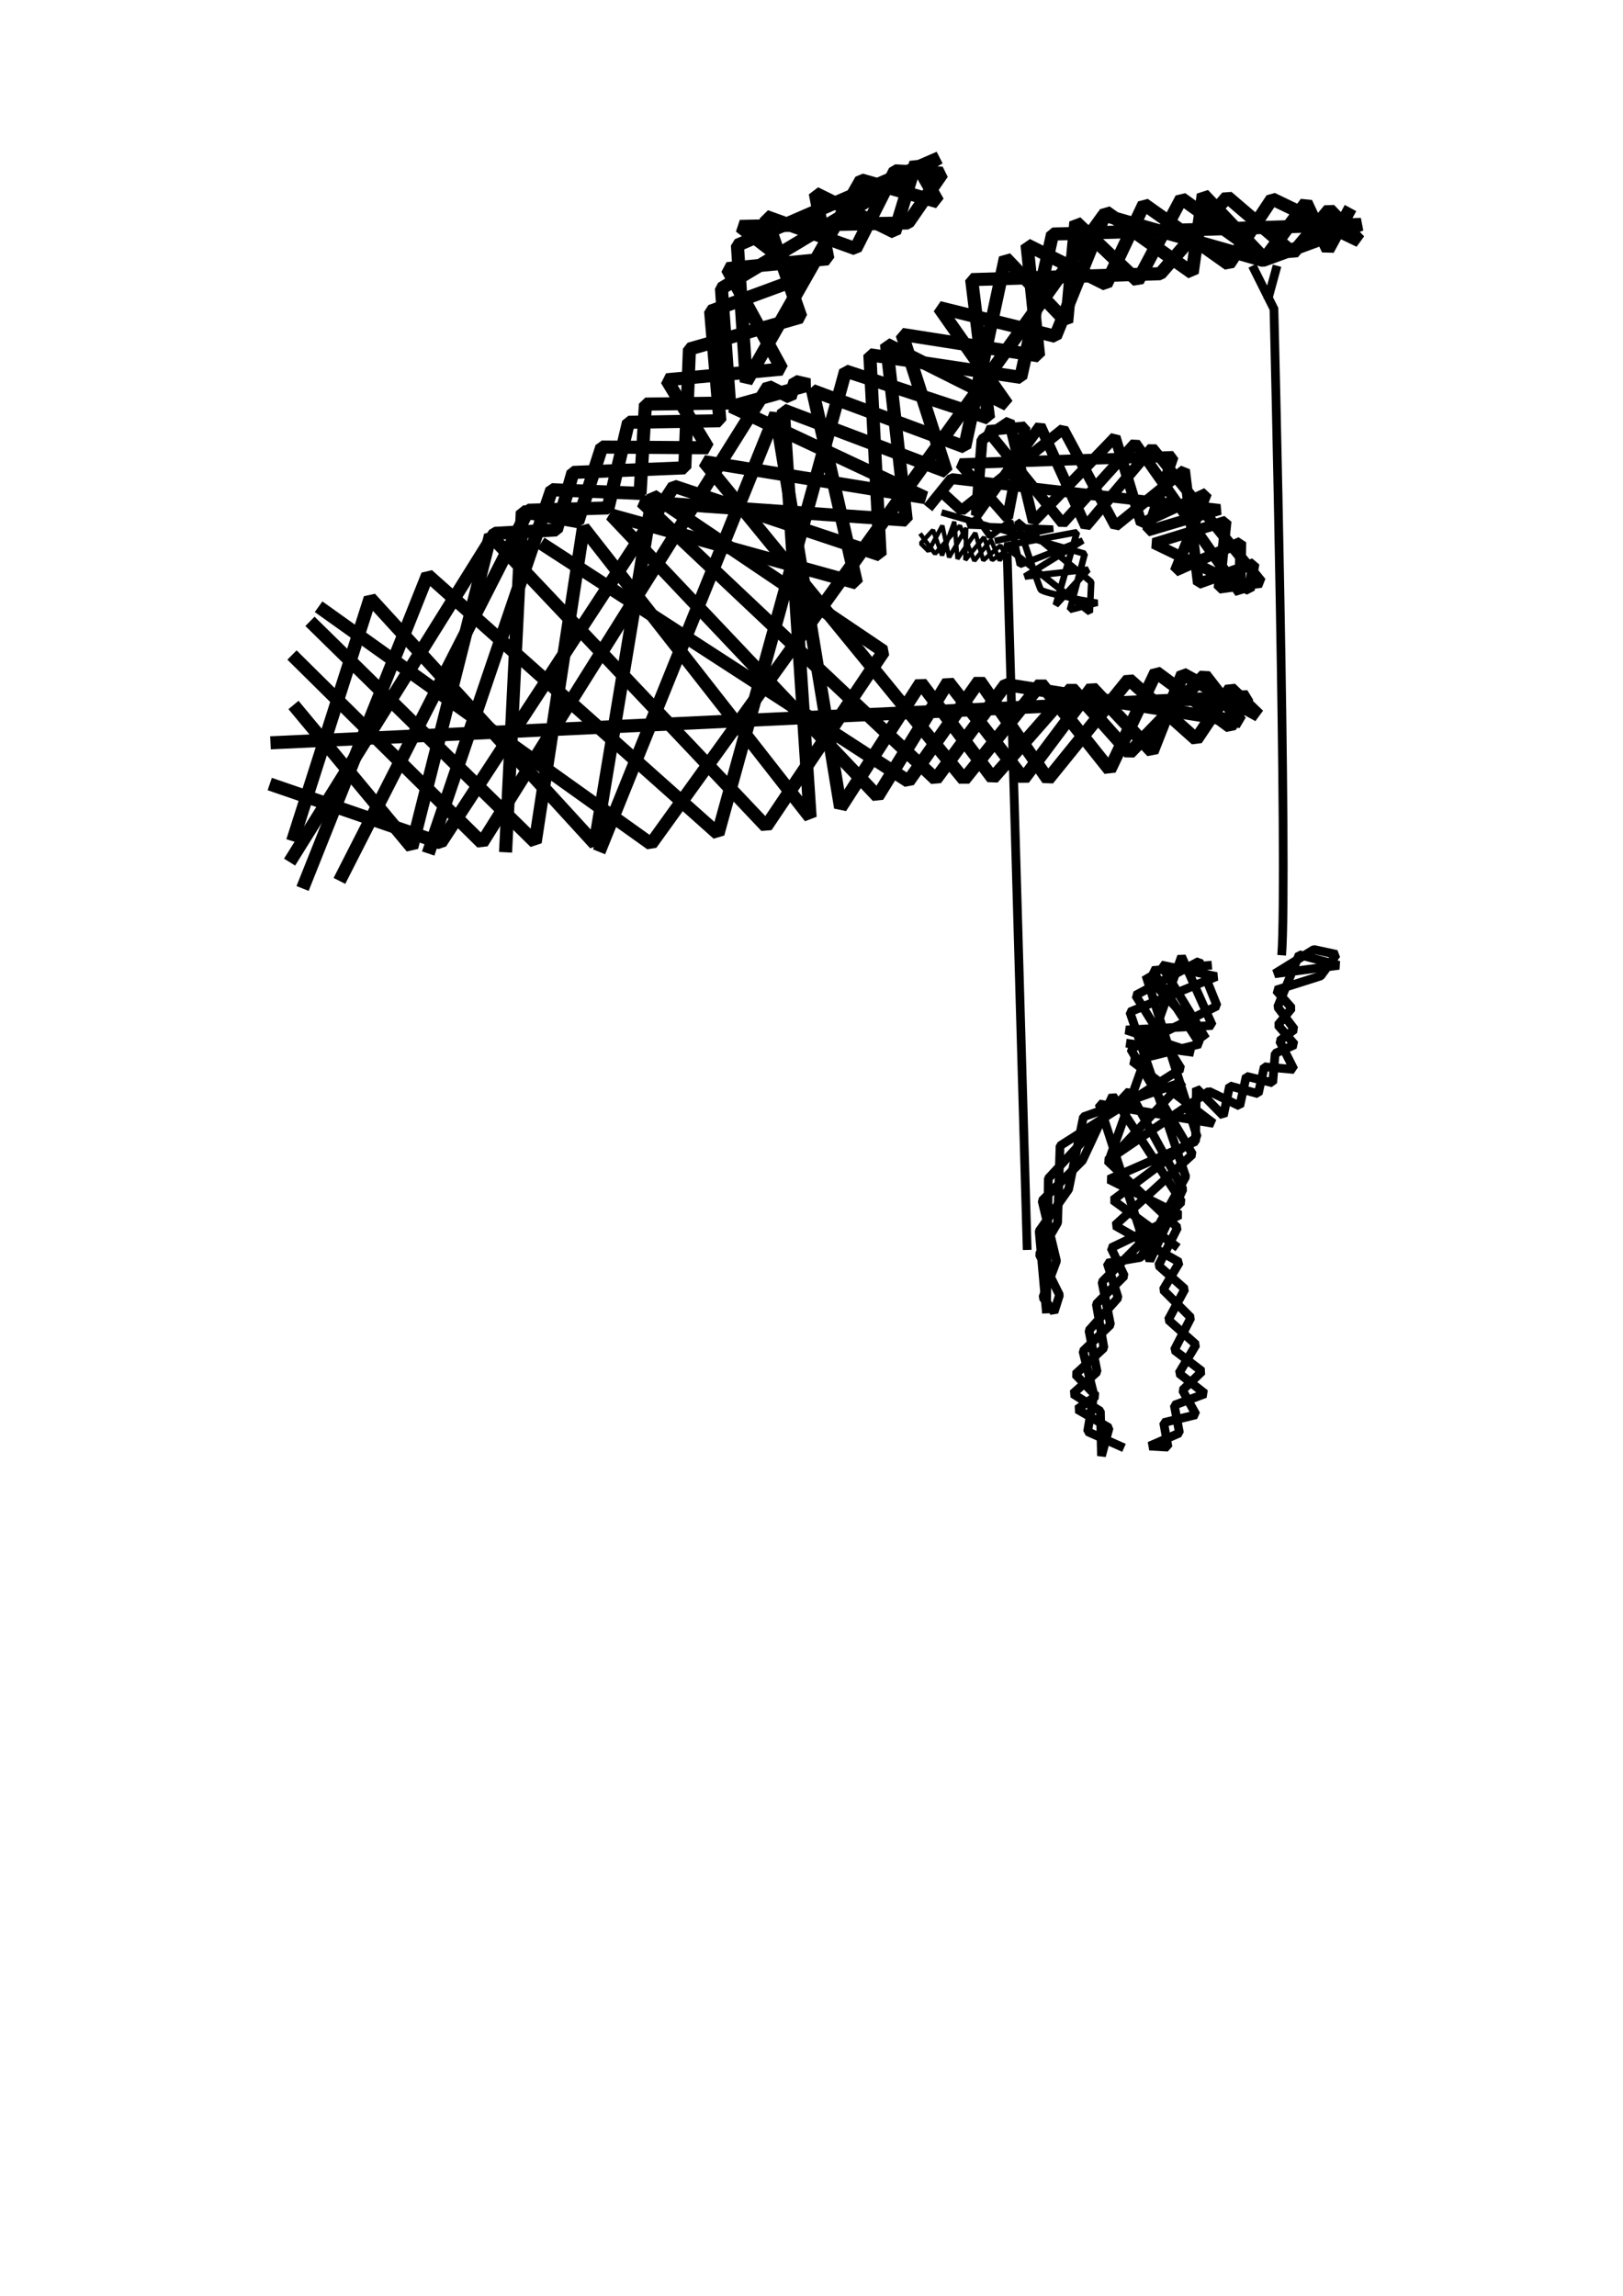 <?xml version="1.0" encoding="UTF-8" standalone="no"?>
<!-- Created with Inkscape (http://www.inkscape.org/) -->

<svg
   xmlns:dc="http://purl.org/dc/elements/1.1/"
   xmlns:cc="http://creativecommons.org/ns#"
   xmlns:rdf="http://www.w3.org/1999/02/22-rdf-syntax-ns#"
   xmlns:svg="http://www.w3.org/2000/svg"
   xmlns="http://www.w3.org/2000/svg"
   xmlns:sodipodi="http://sodipodi.sourceforge.net/DTD/sodipodi-0.dtd"
   xmlns:inkscape="http://www.inkscape.org/namespaces/inkscape"
   width="210mm"
   height="297mm"
   viewBox="0 0 744.094 1052.362"
   id="svg2"
   version="1.1"
   inkscape:version="0.91 r13725"
   sodipodi:docname="os.svg">
  <defs
     id="defs4" />
  <sodipodi:namedview
     id="base"
     pagecolor="#ffffff"
     bordercolor="#666666"
     borderopacity="1.0"
     inkscape:pageopacity="0.0"
     inkscape:pageshadow="2"
     inkscape:zoom="0.70710675"
     inkscape:cx="508.64585"
     inkscape:cy="707.81591"
     inkscape:document-units="px"
     inkscape:current-layer="layer1"
     showgrid="false"
     inkscape:window-width="1366"
     inkscape:window-height="727"
     inkscape:window-x="0"
     inkscape:window-y="0"
     inkscape:window-maximized="1" />
  <g
     inkscape:label="Layer 1"
     inkscape:groupmode="layer"
     id="layer1">
    <path
       style="fill:none;fill-rule:evenodd;stroke:#000000;stroke-width:4;stroke-linecap:butt;stroke-linejoin:miter;stroke-opacity:1;stroke-miterlimit:4;stroke-dasharray:none"
       d="m 587.606,437.886 c 2.828,-36.062 -3.536,-296.278 -3.536,-296.278 l -9.899,-19.799"
       id="path4280"
       inkscape:connector-curvature="0" />
    <path
       style="fill:none;fill-rule:evenodd;stroke:#000000;stroke-width:4;stroke-linecap:butt;stroke-linejoin:miter;stroke-opacity:1;stroke-miterlimit:4;stroke-dasharray:none"
       d="m 581.242,137.366 4.243,-15.556"
       id="path4282"
       inkscape:connector-curvature="0" />
    <path
       style="fill:none;fill-rule:evenodd;stroke:#000000;stroke-width:4;stroke-linecap:butt;stroke-linejoin:miter;stroke-opacity:1;stroke-miterlimit:4;stroke-dasharray:none"
       d="m 470.933,572.944 -6.175,-214.703 -1.401,-48.697 -1.617,-56.212"
       id="path4284"
       inkscape:connector-curvature="0"
       sodipodi:nodetypes="cccc" />
    <path
       style="fill:none;fill-rule:evenodd;stroke:#000000;stroke-width:6;stroke-linecap:square;stroke-linejoin:bevel;stroke-miterlimit:4;stroke-dasharray:none;stroke-opacity:1"
       d="m 139.83,404.476 56.215,-140.891 133.113,118.617 58.504,-212.141 65.55,21.585 -7.735,-63.472 86.474,-2.707 30.698,-35.223 30.113,25.741 16.721,-19.96 13.767,14.388 -40.051,-19.256 -19.885,29.984 -38.833,-27.534 -17.403,36.727 -36.227,-18.088 5.321,50.865 -62.597,-9.814 20.256,62.85 -74.7,-28.202 12.276,186.655 -103.945,-132.759 -22.097,144.25 -101.116,-99.172"
       id="path4307"
       inkscape:connector-curvature="0"
       sodipodi:nodetypes="cccccccccccccccccccccccc" />
    <path
       style="fill:none;fill-rule:evenodd;stroke:#000000;stroke-width:6;stroke-linecap:square;stroke-linejoin:bevel;stroke-miterlimit:4;stroke-dasharray:none;stroke-opacity:1"
       d="m 136.472,325.456 52.326,62.933 36.062,-143.012 126.395,133.466 53.917,-80.257 L 299.283,227.169 272.766,386.798 169.706,274.191 135.057,382.732"
       id="path4309"
       inkscape:connector-curvature="0"
       sodipodi:nodetypes="ccccccccc" />
    <path
       style="fill:none;fill-rule:evenodd;stroke:#000000;stroke-width:6;stroke-linecap:square;stroke-linejoin:bevel;stroke-miterlimit:4;stroke-dasharray:none;stroke-opacity:1"
       d="m 156.978,401.117 85.206,-167.231 36.593,-1.061 9.369,-39.244 41.896,-0.707 -4.243,-50.205 43.31,-15.91 -29.875,-22.981 77.075,-1.591 15.733,-22.804 -21.744,-1.061 -18.031,35.709 -41.189,-14.849 16.087,46.139 -51.088,14.672 -2.121,54.447 -51.265,2.121 -7.601,26.34 -28.284,1.591 -92.454,148.139"
       id="path4311"
       inkscape:connector-curvature="0"
       sodipodi:nodetypes="cccccccccccccccccccc" />
    <path
       style="fill:none;fill-rule:evenodd;stroke:#000000;stroke-width:6;stroke-linecap:square;stroke-linejoin:bevel;stroke-miterlimit:4;stroke-dasharray:none;stroke-opacity:1"
       d="m 250.5,250.612 165.986,107.535 32.527,-46.144 31.423,45.23 37.105,-45.833 30.923,27.552 15.703,-23.37 12.831,12.349 -34.752,-19.024 -14.039,35.641 -27.577,-29.345 -31.32,41.78 -34.588,-44.419 -32.38,52.49 -122.226,-129.004 112.534,31.173 -20.11,-88.199 69.754,25.87 18.635,-86.703 28.116,29.488 4.182,-45.894 28.366,27.009 20.07,-37.805 38.287,27.47 18.842,-25.534 10.024,21.52 8.921,-16.445"
       id="path4313"
       inkscape:connector-curvature="0"
       sodipodi:nodetypes="ccccccccccccccccccccccccccc" />
    <path
       style="fill:none;fill-rule:evenodd;stroke:#000000;stroke-width:6;stroke-linecap:square;stroke-linejoin:bevel;stroke-miterlimit:4;stroke-dasharray:none;stroke-opacity:1"
       d="m 136,302.362 85,84 131.25,-209.25 10,5 2.25,-7.25 6.5,1.5 -35.75,10 89,41.75 -101.5,-16.5 119.25,145.75 35.25,-44 31.5,39.5 21.25,-44.75 34,25 8,-13.75 -445,21"
       id="path4155"
       inkscape:connector-curvature="0"
       sodipodi:nodetypes="cccccccccccccccc" />
    <path
       style="fill:none;fill-rule:evenodd;stroke:#000000;stroke-width:6;stroke-linecap:square;stroke-linejoin:bevel;stroke-miterlimit:4;stroke-dasharray:none;stroke-opacity:1"
       d="m 148.5,279.862 150,107 L 506.061,98.6 579,119.362 l 45,-16.5 -141.439,4.445 -14.591,65.672 -69.172,-10.348 4.702,91.732 -94.5,-31.5 -107,163.5 -75.5,-26"
       id="path4157"
       inkscape:connector-curvature="0"
       sodipodi:nodetypes="cccccccccccc" />
    <path
       style="fill:none;fill-rule:evenodd;stroke:#000000;stroke-width:6;stroke-linecap:square;stroke-linejoin:bevel;stroke-miterlimit:4;stroke-dasharray:none;stroke-opacity:1"
       d="m 231.931,387.682 7.528,-153.149 25.456,4.571 10.985,-34.184 48.662,0.328 -18.92,-31.156 52.861,-4.907 -25.12,-46.04 46.169,-4.5 -5.786,-30.105 36.391,17.92 9.692,-31.855 10.149,17.92 -35.184,-10.056 -52.662,92.581 -4.071,-62.64 92.545,-40.098 -99.866,59.897 3.7,52.533 -38.555,0.5 -2.457,40.926 -40.469,-1.7 -55.697,163.92"
       id="path4159"
       inkscape:connector-curvature="0"
       sodipodi:nodetypes="ccccccccccccccccccccccc" />
    <path
       style="fill:none;fill-rule:evenodd;stroke:#000000;stroke-width:6;stroke-linecap:square;stroke-linejoin:bevel;stroke-miterlimit:4;stroke-dasharray:none;stroke-opacity:1"
       d="m 275.772,387.682 79.903,-197.99 29.698,180.476 36.812,-57.147 32.941,43.712 36.234,-41.255 26.448,29.691 34.484,-35.641 16.471,21.249 -107.687,-17.006 -32.07,43.419 -134.85,-127.193 121.329,8.399 -9.064,-80.646 55.319,27.698 -31.191,-44.462 53.319,13.178 23.127,-57.104 39.598,28.034 5.071,-35.934 26.206,27.527"
       id="path4161"
       inkscape:connector-curvature="0"
       sodipodi:nodetypes="ccccccccccccccccccccc" />
    <path
       style="fill:none;fill-rule:evenodd;stroke:#000000;stroke-width:5;stroke-linecap:square;stroke-linejoin:bevel;stroke-miterlimit:4;stroke-dasharray:none;stroke-opacity:1"
       d="m 431.589,225.426 9.314,8.521 46.544,-37.305 23.917,44.501 31.695,-25.741 6.364,52.072 25.495,-9.149 -2.161,11.978 -43.837,-21.213 33.187,-10.189 -3.207,30.691 19.306,-2.661 -49.997,-61.682 -30.406,36.062 -20.92,-46.165 -29.284,41.051 2.621,-34.605 12.513,-8.403 11.028,46.001 37.477,-38.891 12.021,39.598 29.906,-13.849 -14.349,35.77 30.031,-13.267 -0.332,23.167 -48.083,-68.589 -33.234,36.77 -34.52,-42.512 17.299,-1.7 -8.067,41.676 -21.795,-24.792 97.741,-3.328 -11.767,34.191 33.234,-9.899 -123.037,-14.142 -9.232,11.435"
       id="path4163"
       inkscape:connector-curvature="0"
       sodipodi:nodetypes="cccccccccccccccccccccccccccccccccccc" />
    <path
       style="fill:none;fill-rule:evenodd;stroke:#000000;stroke-width:3;stroke-linecap:square;stroke-linejoin:bevel;stroke-miterlimit:4;stroke-dasharray:none;stroke-opacity:1"
       d="m 433.103,235.3 64.222,18.531 -6.821,25.745 12.603,-3.264 c 0,0 -24.892,-4.286 -25.952,-6.053 -1.061,-1.768 -10.817,-31.423 -10.817,-31.423 l 33.941,27.931 -0.625,13.974 -38.973,-30.591 33.066,-6.196 -9.732,33.42 14.849,-16.263 -28.991,3.182 26.559,-16.531 -28.866,11.206 -4.411,-20.131 -9.192,7.071 -6.01,-8.485 -4.114,3.432 38.977,1.457 -25.317,5.364"
       id="path4167"
       inkscape:connector-curvature="0"
       sodipodi:nodetypes="ccccccccccccccccccccc" />
    <path
       style="fill:none;fill-rule:evenodd;stroke:#000000;stroke-width:2;stroke-linecap:square;stroke-linejoin:bevel;stroke-miterlimit:4;stroke-dasharray:none;stroke-opacity:1"
       d="m 422.408,245.377 6.276,8.485 11.402,-12.905 6.629,16.087 7.601,-9.546 4.022,9.413 2.873,-4.464 -6.408,4.331 -3.668,-10.518 -8.574,10.43 0.442,-14.672 -7.867,13.435 -3.094,-14.496 -6.364,11.667 -3.536,-3.536 5.613,-6.099 4.154,11.579 5.613,-15.424 1.458,17.015 8.176,-11.844 3.624,12.551 7.955,-6.894 2.298,4.773"
       id="path4169"
       inkscape:connector-curvature="0"
       sodipodi:nodetypes="ccccccccccccccccccccccc" />
    <path
       style="fill:none;fill-rule:evenodd;stroke:#000000;stroke-width:4;stroke-linecap:square;stroke-linejoin:bevel;stroke-miterlimit:4;stroke-dasharray:none;stroke-opacity:1"
       d="m 513.5,662.862 -14.875,-6.625 2.875,-16.875 -5,-20 12.625,-12.125 -3.875,-19.625 36.5,-36.75 -31.625,-48.625 -13.875,29.75 -18.5,18.375 6.625,27.625 -6.25,16.75 5.125,6.75 2.5,-7.875 -9.25,-18.625 8.375,-14.5 1.125,-35.25 55.5,-35.375 -20.875,-33.625 29.125,-15.625 8.25,20.5 -39.625,19.75 28.375,48.25 -35.625,32.625 29.625,16.875 -7.5,12.625 12.75,12.75 -7.625,14.875 12.75,9.75 -9,8.625 6.25,11.25 -14.875,3.625 2,11.25 -8.5,-0.5 13.75,-6 -2.375,-12.75 14.125,-5.25 -12,-9.375 7.875,-13.125 -12.75,-11.375 7.625,-14.125 -12.125,-10.75 8.75,-17.375 -32.25,-30.75 46.625,-31.75 14.125,6.75 3,-13.625 12.125,3 1.125,-13.5 9,-4 -7.75,-9 6.375,-7.75 -7.25,-8.25 20.5,-6.5 7.25,-9.875 -10.375,-2.25 -18,11.125 29.5,-3.875 -18.25,-4.875 -9.875,24 7.75,10.25 -6.875,5.25 6.625,13.125 -13.625,-1.25 -2.75,12.375 -13.125,-3.625 -2.875,13.75 -12.375,-12.625 -0.375,24.375 -39.75,17.375 32.625,16.25 -31.625,15.125 6.125,12.875 -12.875,12.875 3.5,20.125 -13.125,12.125 9.5,9.875 -8.625,6.125 14.625,8.5 -3.5,12.875 -0.5,-20.5 -12.625,-8 11.125,-10 -3.75,-19 13.375,-15 -5,-15.875 15.375,-2.625 20.625,-37 -25.625,-75.5 39.75,-16.25 -25.375,-5.25 20.5,33.75 -27.5,-29 23.5,74 -38.625,29 28.25,20.625"
       id="path4162"
       inkscape:connector-curvature="0"
       sodipodi:nodetypes="cccccccccccccccccccccccccccccccccccccccccccccccccccccccccccccccccccccccccccccccccccccccccccccccc" />
    <path
       style="fill:none;fill-rule:evenodd;stroke:#000000;stroke-width:4;stroke-linecap:square;stroke-linejoin:bevel;stroke-miterlimit:4;stroke-dasharray:none;stroke-opacity:1"
       d="m 518.227,478.438 29.073,3.996 -31.07,-10.296 39.594,-2.057 -14.117,-31.673 -33.437,93.892 34.08,-36.431 -45.626,16.056 -6.803,33.252 -13.496,19.135 3.346,37.623 0.854,-61.743 37.123,-40.08 24.602,44.99 -15.203,32.792 -23.246,-71.868 52.502,8.935 -37.449,-28.634 31.173,-7.782 -21.774,-33.67 25.245,-2.289"
       id="path4164"
       inkscape:connector-curvature="0"
       sodipodi:nodetypes="ccccccccccccccccccccc" />
  </g>
</svg>
